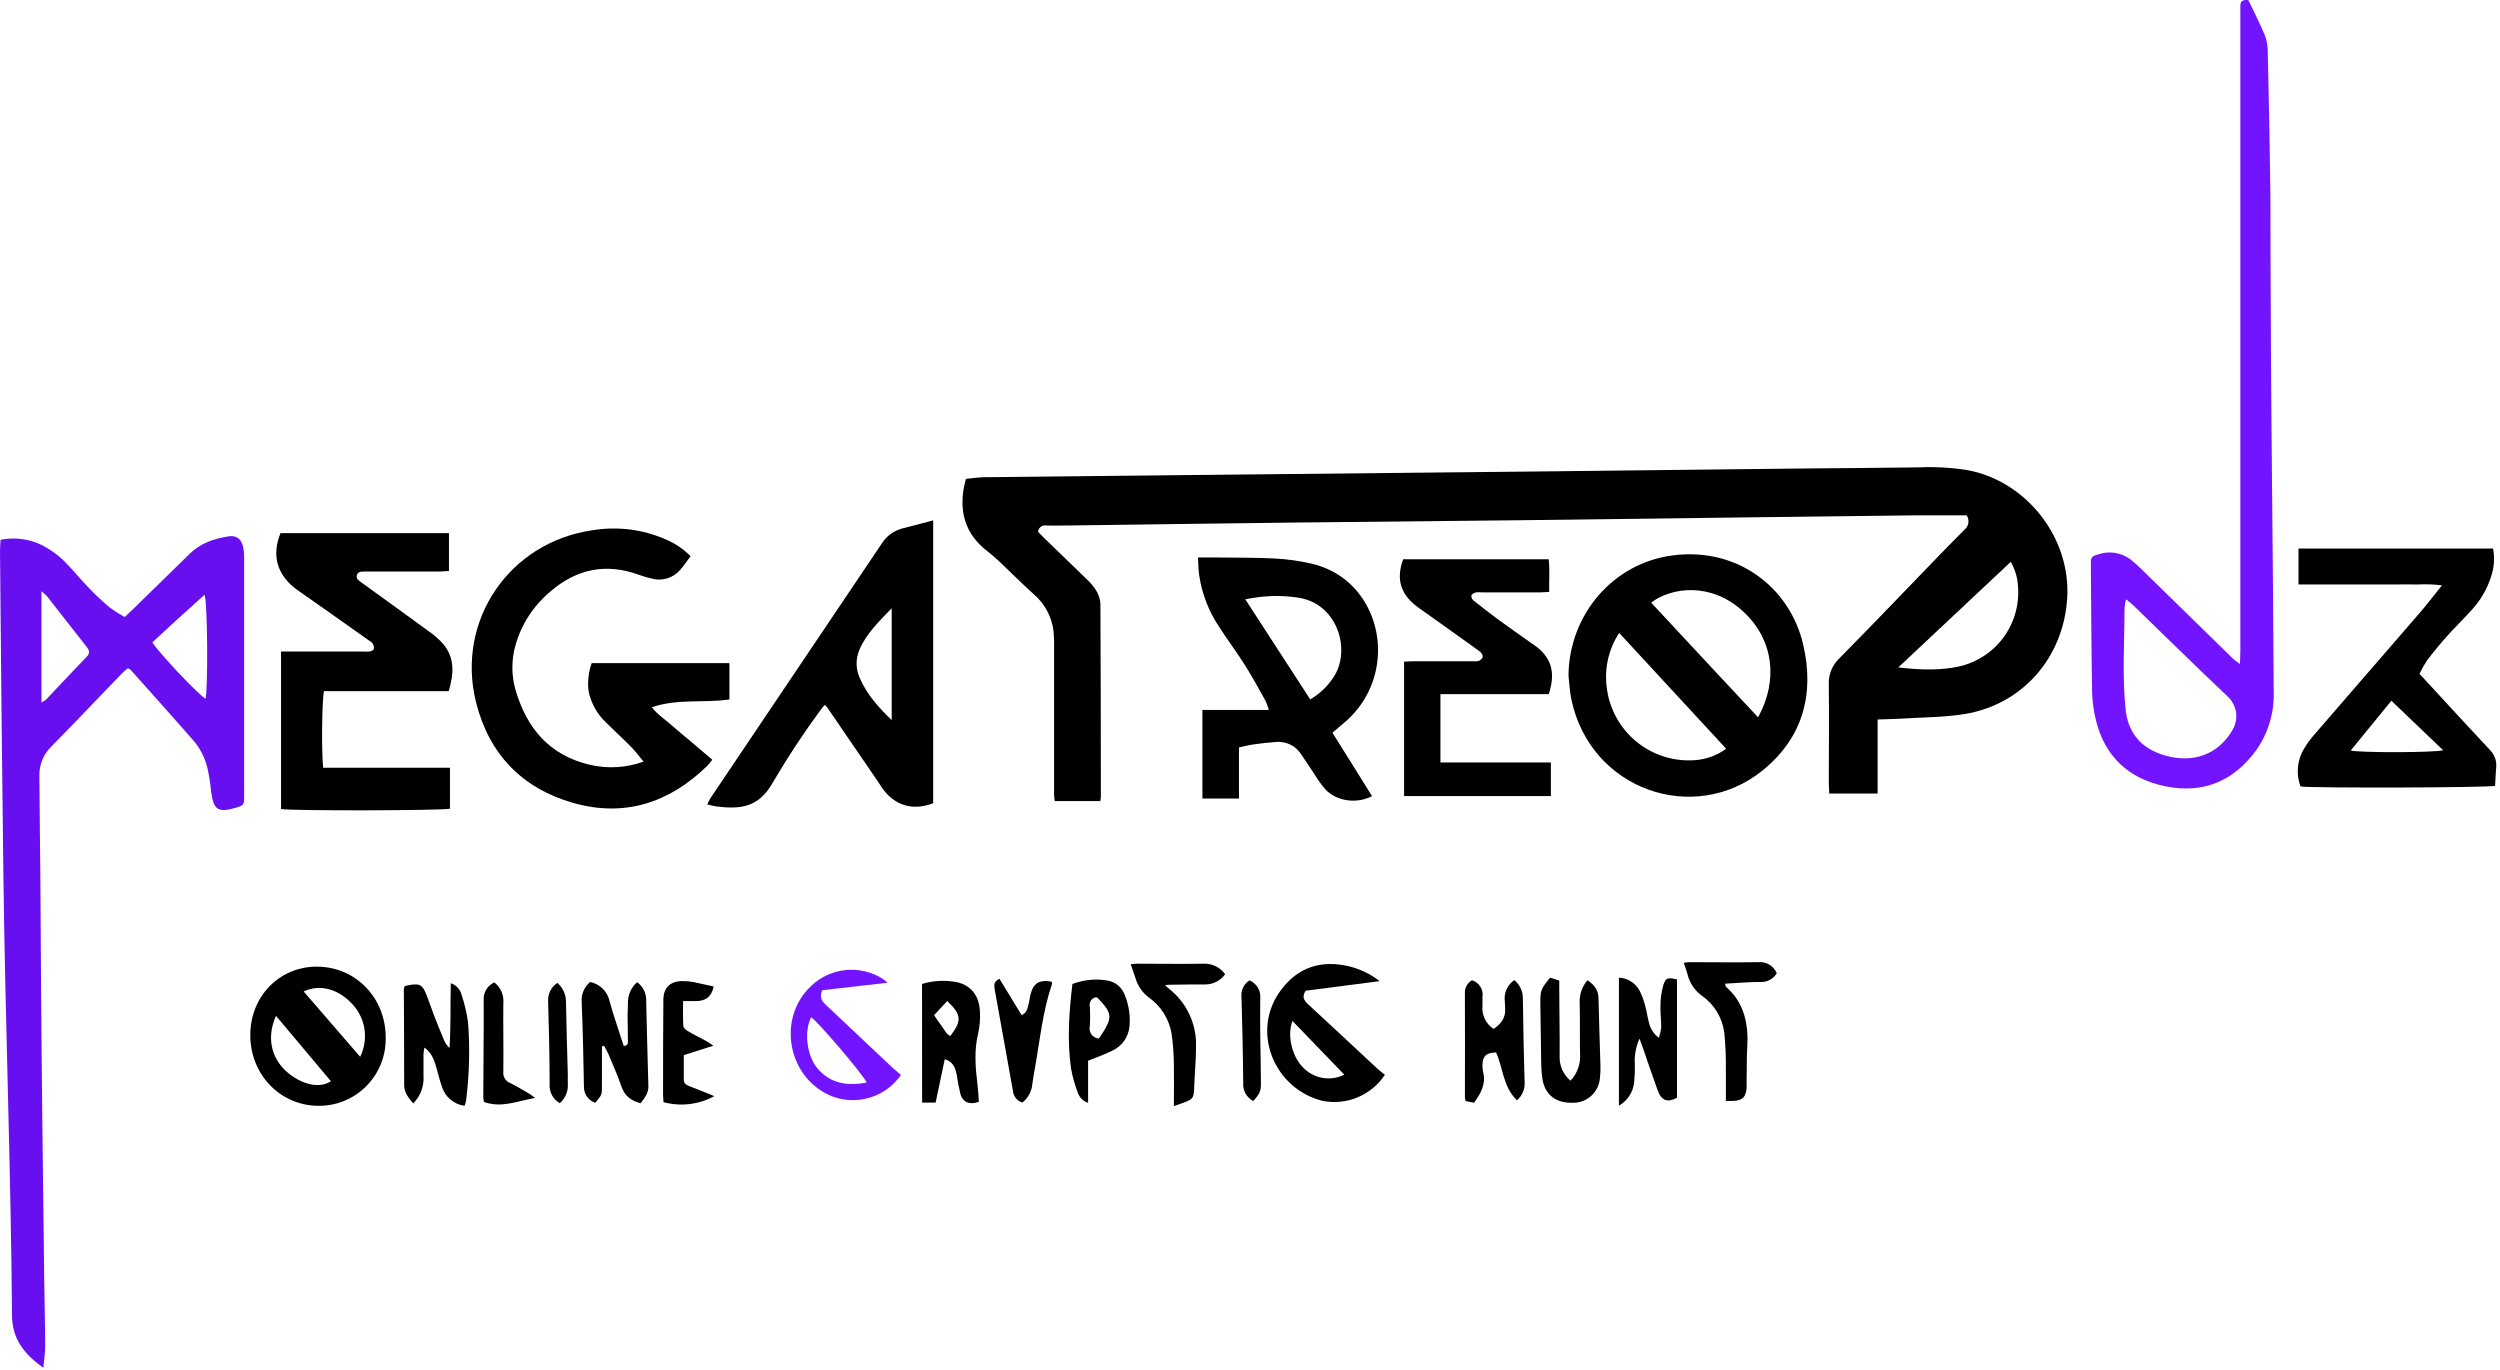 <svg width="666" height="365" viewBox="0 0 666 365" fill="none" xmlns="http://www.w3.org/2000/svg">
<path d="M523.91 137.285C519.38 137.285 514.91 137.285 510.44 137.285C495.774 137.445 481.137 137.621 466.53 137.815C446.144 138.075 425.754 138.331 405.36 138.585C385.29 138.815 365.21 138.975 345.14 139.205C325.07 139.435 305.14 139.725 285.14 139.985C282.98 139.985 280.82 140.065 278.66 139.985C278.412 139.948 278.159 139.963 277.916 140.027C277.673 140.091 277.446 140.203 277.248 140.357C277.05 140.511 276.885 140.704 276.764 140.924C276.642 141.143 276.566 141.385 276.54 141.635C276.97 142.095 277.44 142.635 277.94 143.115C281.79 146.845 285.66 150.545 289.49 154.295C290.443 155.151 291.274 156.133 291.96 157.215C292.645 158.278 293.053 159.494 293.15 160.755C293.25 177.955 293.25 195.145 293.27 212.345C293.244 212.701 293.198 213.055 293.13 213.405H280.99C280.894 212.822 280.831 212.235 280.8 211.645C280.8 198.771 280.8 185.895 280.8 173.015C280.847 171.497 280.814 169.979 280.7 168.465C280.306 164.517 278.404 160.874 275.39 158.295C272.89 156.065 270.53 153.675 268.08 151.375C266.496 149.786 264.827 148.284 263.08 146.875C257.32 142.515 254.92 136.125 257.32 127.585C258.84 127.435 260.48 127.155 262.12 127.135C279.074 126.935 296.027 126.755 312.98 126.595L373.92 125.965L412.07 125.575L479.48 124.815C490.03 124.705 500.59 124.665 511.15 124.505C515.464 124.319 519.785 124.56 524.05 125.225C539.89 128.145 551.73 143.305 550.7 159.395C549.7 175.205 538.79 187.705 523.35 190.225C518.08 191.085 512.68 191.065 507.35 191.405C505.05 191.545 502.75 191.585 500.2 191.675V211.395H487.32C487.27 210.395 487.19 209.395 487.19 208.395C487.19 199.675 487.31 190.955 487.19 182.245C487.148 180.97 487.376 179.701 487.858 178.521C488.341 177.34 489.067 176.275 489.99 175.395C495.22 170.105 500.39 164.765 505.57 159.395C511.5 153.285 517.32 147.125 523.32 141.125C523.886 140.678 524.262 140.033 524.371 139.321C524.48 138.608 524.316 137.881 523.91 137.285V137.285ZM505.71 177.795C512.32 178.615 517.54 178.505 521.85 177.555C526.612 176.494 530.829 173.746 533.723 169.818C536.616 165.89 537.99 161.047 537.59 156.185C537.483 153.896 536.817 151.668 535.65 149.695L505.71 177.795Z" fill="black"/>
<path d="M65.041 148.415C65.048 147.459 64.944 146.506 64.731 145.575C64.231 143.495 62.951 142.575 60.871 142.885C57.031 143.495 53.421 144.685 50.541 147.515C45.521 152.442 40.491 157.362 35.451 162.275C34.771 162.935 34.071 163.575 33.221 164.375C31.867 163.644 30.564 162.822 29.321 161.915C27.425 160.323 25.613 158.634 23.891 156.855C21.941 154.855 20.151 152.685 18.231 150.645C16.236 148.444 13.866 146.616 11.231 145.245C7.798 143.554 3.904 143.041 0.151 143.785C0.091 144.945 -0.009 145.965 0.001 146.985C0.127 161.772 0.267 176.568 0.421 191.375C0.567 205.128 0.727 218.882 0.901 232.635C1.371 271.885 2.901 311.135 3.201 350.385C3.201 356.585 6.371 360.685 11.551 364.385C11.751 362.145 12.041 360.385 12.031 358.675C12.031 353.075 11.861 347.475 11.791 341.875C11.441 313.655 11.091 285.435 10.901 257.215C10.851 249.305 10.821 241.385 10.751 233.465C10.681 224.465 10.531 215.545 10.491 206.595C10.467 205.152 10.74 203.72 11.292 202.387C11.844 201.054 12.664 199.849 13.701 198.845C20.051 192.415 26.261 185.845 32.541 179.345C33.021 178.845 33.541 178.435 34.081 178.005C34.35 178.142 34.605 178.306 34.841 178.495C40.381 184.705 45.951 190.885 51.421 197.145C53.271 199.27 54.584 201.807 55.251 204.545C55.71 206.65 56.044 208.78 56.251 210.925C56.851 215.725 58.121 216.575 62.751 215.205C64.961 214.555 65.041 214.475 65.041 211.995C65.054 190.808 65.054 169.615 65.041 148.415ZM23.141 174.895C19.491 178.705 15.881 182.555 12.251 186.385C11.872 186.676 11.47 186.936 11.051 187.165V157.525C11.566 157.914 12.05 158.342 12.501 158.805C16.051 163.335 19.571 167.885 23.141 172.405C23.831 173.285 24.011 173.995 23.141 174.895V174.895ZM54.761 186.125C53.291 185.495 42.611 174.285 40.581 171.125C45.131 166.915 49.731 162.685 54.501 158.445C55.321 160.635 55.411 183.755 54.761 186.125Z" fill="#680FEF"/>
<path d="M605.321 134.485C605.034 106.745 604.871 79.002 604.831 51.255C604.664 38.788 604.431 26.315 604.131 13.835C604.147 12.316 603.883 10.808 603.351 9.385C602.011 6.165 600.401 3.045 598.971 0.035C597.461 -0.135 596.801 0.305 596.831 1.575C596.831 2.295 596.831 3.015 596.831 3.735V173.405C596.831 174.405 596.761 175.405 596.711 176.885C595.711 176.145 595.161 175.785 594.711 175.315L570.321 151.475C569.417 150.574 568.458 149.729 567.451 148.945C566.248 148.069 564.852 147.497 563.381 147.276C561.91 147.055 560.408 147.192 559.001 147.675C557.261 148.155 557.001 148.435 557.001 150.175C557.081 161.615 557.141 173.045 557.341 184.485C557.41 186.957 557.745 189.415 558.341 191.815C560.721 201.615 567.151 207.465 576.821 209.465C586.821 211.525 594.951 208.165 600.981 199.955C604.258 195.355 605.921 189.799 605.711 184.155C605.624 167.595 605.494 151.038 605.321 134.485ZM594.621 194.655C590.921 200.925 584.351 203.415 576.811 201.275C570.361 199.445 566.811 195.185 566.221 188.625C565.351 179.685 565.961 170.735 565.991 161.785C566.065 161.066 566.195 160.354 566.381 159.655C567.201 160.335 567.761 160.735 568.261 161.215C576.651 169.335 584.961 177.525 593.441 185.545C594.68 186.681 595.478 188.218 595.694 189.885C595.91 191.551 595.53 193.241 594.621 194.655Z" fill="#7214FF"/>
<path d="M417.841 179.935C418.041 163.655 429.761 149.935 445.771 147.935C462.981 145.775 476.841 156.585 480.361 171.675C483.451 184.905 480.271 196.625 469.491 205.295C451.351 219.905 423.661 210.515 418.611 186.295C418.171 184.245 418.091 182.125 417.841 179.935ZM459.841 199.455L431.351 168.615C428.507 172.954 427.338 178.178 428.061 183.315C428.763 188.891 431.572 193.987 435.912 197.557C440.252 201.127 445.794 202.901 451.401 202.515C454.456 202.33 457.394 201.268 459.861 199.455H459.841ZM439.841 160.515C449.401 170.755 458.791 180.925 468.351 191.095C473.871 181.095 472.351 170.305 464.501 163.005C455.961 155.025 445.381 156.375 439.901 160.515H439.841Z" fill="black"/>
<path d="M183.971 148.175C182.971 149.455 182.231 150.665 181.281 151.715C180.383 152.806 179.189 153.615 177.844 154.046C176.498 154.477 175.056 154.511 173.691 154.145C172.525 153.882 171.376 153.548 170.251 153.145C161.451 149.915 153.561 151.555 146.571 157.625C142.121 161.346 138.897 166.323 137.321 171.905C136.221 175.778 136.221 179.882 137.321 183.755C140.321 194.015 146.371 201.245 157.211 203.755C161.941 204.849 166.887 204.55 171.451 202.895C170.271 201.475 169.291 200.145 168.141 198.985C165.961 196.765 163.641 194.675 161.441 192.455C159.027 190.199 157.395 187.232 156.781 183.985C156.495 181.513 156.782 179.008 157.621 176.665H194.321V186.335C187.521 187.335 180.531 186.055 173.651 188.415C175.201 190.415 177.171 191.655 178.861 193.155C180.551 194.655 182.521 196.255 184.361 197.805L189.761 202.395C189.221 203.035 188.821 203.625 188.321 204.105C178.241 213.905 166.321 217.775 152.691 213.895C139.061 210.015 130.251 200.845 126.821 187.105C121.391 165.325 135.681 144.405 157.901 141.245C164.503 140.164 171.277 141.022 177.401 143.715C179.861 144.759 182.093 146.274 183.971 148.175Z" fill="black"/>
<path d="M86.091 204.525H119.871V215.435C118.221 215.945 77.471 216.055 74.871 215.515V173.575H96.951C97.507 173.624 98.068 173.607 98.621 173.525C99.021 173.425 99.621 173.095 99.621 172.785C99.655 172.275 99.51 171.769 99.211 171.355C98.885 171.002 98.503 170.704 98.081 170.475C91.881 166.095 85.701 161.685 79.461 157.355C73.941 153.515 72.211 148.155 74.731 142.035H119.601V152.125C118.701 152.125 117.861 152.255 117.011 152.265H98.011C97.374 152.231 96.735 152.248 96.101 152.315C95.864 152.347 95.642 152.445 95.459 152.599C95.277 152.752 95.141 152.954 95.069 153.182C94.997 153.409 94.991 153.652 95.051 153.883C95.112 154.113 95.236 154.322 95.411 154.485C95.638 154.712 95.889 154.913 96.161 155.085C102.161 159.445 108.231 163.775 114.221 168.175C115.672 169.16 116.993 170.326 118.151 171.645C121.211 175.385 120.881 179.595 119.541 184.115H86.321C85.781 186.055 85.611 200.125 86.091 204.525Z" fill="black"/>
<path d="M248.601 138.635V213.975C243.411 215.975 238.751 214.745 235.461 210.545C234.971 209.925 234.561 209.225 234.111 208.545L220.321 188.385C220.127 188.171 219.913 187.977 219.681 187.805C219.271 188.305 218.861 188.755 218.521 189.245C213.977 195.424 209.758 201.836 205.881 208.455C202.041 215.355 196.881 215.585 190.721 214.825C189.941 214.689 189.17 214.509 188.411 214.285C188.666 213.707 188.957 213.146 189.281 212.605C204.494 189.991 219.704 167.385 234.911 144.785C236.145 142.8 238.097 141.367 240.361 140.785L248.601 138.635ZM237.551 191.845V162.035C234.061 165.665 230.801 168.795 228.981 173.035C228.466 174.209 228.201 175.478 228.201 176.76C228.201 178.042 228.466 179.31 228.981 180.485C230.871 184.985 234.091 188.485 237.551 191.845V191.845Z" fill="black"/>
<path d="M644.551 179.515L646.411 181.515C652.051 187.625 657.661 193.765 663.351 199.825C663.966 200.448 664.432 201.203 664.713 202.033C664.993 202.863 665.082 203.746 664.971 204.615C664.841 206.195 664.781 207.785 664.691 209.345C662.941 209.845 615.971 209.985 612.861 209.515C612.243 207.875 612.006 206.116 612.169 204.371C612.332 202.627 612.89 200.942 613.801 199.445C614.617 198.069 615.565 196.777 616.631 195.585C626.031 184.698 635.451 173.818 644.891 162.945C646.761 160.775 648.481 158.475 650.541 155.945C648.416 155.671 646.271 155.591 644.131 155.705C641.971 155.655 639.811 155.705 637.651 155.705H612.321V146.125H664.151C664.623 148.629 664.44 151.212 663.621 153.625C662.557 156.984 660.749 160.061 658.331 162.625C656.251 164.945 654.001 167.105 651.921 169.435C650.061 171.515 648.281 173.675 646.591 175.895C645.825 177.051 645.143 178.261 644.551 179.515ZM637.061 186.675L626.231 199.935C628.651 200.565 648.991 200.505 650.851 199.855L637.061 186.675Z" fill="black"/>
<path d="M320.321 189.125H338.011C337.794 188.32 337.513 187.534 337.171 186.775C335.381 183.575 333.641 180.335 331.681 177.235C329.511 173.785 327.051 170.525 324.841 167.095C322.008 162.895 320.162 158.109 319.441 153.095C319.251 151.615 319.231 150.095 319.131 148.515C321.131 148.515 322.881 148.515 324.611 148.515C329.611 148.585 334.691 148.515 339.721 148.795C342.991 148.966 346.241 149.424 349.431 150.165C362.431 153.225 368.221 165.565 366.941 176.095C366.219 182.53 363.029 188.435 358.041 192.565L354.961 195.205L360.321 203.765C362.048 206.538 363.778 209.315 365.511 212.095C361.421 214.215 356.071 213.465 353.101 210.315C352.115 209.167 351.223 207.944 350.431 206.655C349.071 204.655 347.841 202.655 346.431 200.655C345.71 199.636 344.736 198.823 343.605 198.297C342.473 197.771 341.224 197.55 339.981 197.655C337.981 197.785 335.981 198.025 333.981 198.305C332.731 198.475 331.501 198.805 330.061 199.105V212.725H320.321V189.125ZM349.051 186.325C351.524 184.87 353.631 182.869 355.211 180.475C359.971 173.475 356.531 161.085 346.211 159.275C342.573 158.68 338.867 158.616 335.211 159.085C334.161 159.205 333.111 159.415 331.731 159.635L349.051 186.325Z" fill="black"/>
<path d="M412.581 184.925H383.731V203.125H413.151V212.065H374.051V176.255C374.831 176.255 375.601 176.155 376.371 176.155H392.201C392.757 176.221 393.321 176.201 393.871 176.095C394.356 175.917 394.754 175.559 394.981 175.095C395.111 174.795 394.821 174.225 394.561 173.885C394.228 173.541 393.852 173.241 393.441 172.995C388.311 169.325 383.191 165.615 378.031 161.995C373.201 158.585 371.791 154.455 373.801 148.995H412.581C412.881 151.805 412.641 154.635 412.711 157.675C411.711 157.725 410.991 157.815 410.221 157.815H394.861C394.307 157.744 393.745 157.744 393.191 157.815C392.721 157.945 392.081 158.265 391.961 158.645C391.949 158.895 391.995 159.144 392.096 159.373C392.197 159.602 392.349 159.805 392.541 159.965C394.661 161.665 396.821 163.335 399.011 164.965C401.911 167.085 404.871 169.145 407.801 171.225C408.391 171.645 409.001 172.025 409.561 172.475C413.401 175.585 414.411 179.435 412.581 184.925Z" fill="black"/>
<path d="M66.681 275.715C66.681 265.355 74.551 257.395 84.601 257.515C94.881 257.645 102.801 265.905 102.751 276.515C102.79 278.9 102.349 281.269 101.454 283.48C100.56 285.691 99.229 287.7 97.543 289.387C95.856 291.073 93.847 292.404 91.636 293.298C89.425 294.193 87.056 294.634 84.671 294.595C74.541 294.445 66.641 286.175 66.681 275.715ZM80.891 264.125L95.951 281.535C97.129 279.139 97.509 276.43 97.036 273.802C96.563 271.175 95.261 268.769 93.321 266.935C89.661 263.325 85.021 262.185 80.891 264.125ZM73.521 270.615C70.521 277.395 73.051 282.885 76.921 285.975C80.791 289.065 85.271 289.975 88.151 288.035L73.521 270.615Z" fill="black"/>
<path d="M367.531 261.375L347.851 263.925C346.771 265.515 347.351 266.505 348.491 267.555C354.671 273.245 360.791 278.995 366.941 284.705C367.581 285.295 368.291 285.805 368.941 286.305C367.192 288.963 364.697 291.046 361.769 292.292C358.84 293.537 355.609 293.889 352.481 293.305C339.481 290.215 332.911 274.675 341.371 263.585C345.921 257.585 352.011 255.735 359.261 257.395C362.271 258.113 365.092 259.47 367.531 261.375V261.375ZM344.321 271.995C342.741 275.995 344.321 281.995 347.621 284.845C349.02 286.118 350.772 286.938 352.646 287.197C354.52 287.456 356.429 287.141 358.121 286.295L344.321 271.995Z" fill="black"/>
<path d="M240.011 286.365C238.047 289.203 235.196 291.309 231.905 292.351C228.615 293.394 225.071 293.314 221.831 292.125C209.881 287.495 206.751 271.345 216.131 262.615C218.639 260.235 221.869 258.759 225.31 258.421C228.751 258.082 232.207 258.9 235.131 260.745C235.451 260.955 235.741 261.225 236.461 261.795L219.031 263.795C218.181 265.795 219.031 266.795 220.171 267.845C226.061 273.365 231.911 278.915 237.791 284.455C238.511 285.045 239.231 285.665 240.011 286.365ZM230.871 288.365C229.721 285.965 217.641 271.895 216.101 271.005C214.151 274.755 214.901 281.295 217.841 284.705C221.321 288.715 225.751 289.345 230.871 288.395V288.365Z" fill="#7214FF"/>
<path d="M157.23 261.595C158.515 261.863 159.693 262.503 160.617 263.434C161.542 264.366 162.172 265.548 162.43 266.835C163.3 270.075 164.43 273.235 165.43 276.425C165.67 277.175 165.93 277.925 166.17 278.635C167.42 278.575 167.27 277.735 167.27 277.055C167.27 274.895 167.2 272.745 167.19 270.585C167.19 269.465 167.31 268.345 167.28 267.225C167.254 266.173 167.461 265.128 167.887 264.165C168.312 263.202 168.945 262.345 169.74 261.655C170.483 262.191 171.088 262.895 171.506 263.711C171.923 264.526 172.141 265.429 172.14 266.345C172.32 274.015 172.5 281.685 172.73 289.345C172.79 291.215 171.73 292.485 170.64 293.915C168.24 293.245 166.44 292.055 165.56 289.475C164.56 286.525 163.28 283.675 162.08 280.805C161.76 280.045 161.32 279.335 160.93 278.605L160.36 278.765V281.765C160.36 284.325 160.36 286.885 160.36 289.445C160.36 291.715 160.3 291.715 158.56 293.795C157.661 293.482 156.885 292.891 156.346 292.107C155.806 291.322 155.531 290.386 155.56 289.435C155.44 281.925 155.26 274.435 154.96 266.905C154.882 265.902 155.048 264.896 155.443 263.971C155.838 263.046 156.451 262.231 157.23 261.595V261.595Z" fill="black"/>
<path d="M245.631 262.125C248.666 261.208 251.88 261.05 254.991 261.665C258.611 262.495 260.841 265.215 261.041 269.315C261.172 271.306 261.021 273.306 260.591 275.255C259.451 279.865 259.861 284.435 260.411 289.045C260.601 290.545 260.661 292.045 260.771 293.525C258.371 294.375 256.581 293.725 255.891 291.585C255.466 289.887 255.133 288.168 254.891 286.435C254.521 284.615 254.021 282.855 251.681 282.165C250.861 286.065 250.071 289.855 249.251 293.725H245.651L245.631 262.125ZM248.831 270.445C249.621 271.575 250.221 272.515 250.901 273.385C251.581 274.255 252.021 275.455 253.151 276.005C256.311 271.875 256.151 270.355 252.351 266.665L248.831 270.445Z" fill="black"/>
<path d="M107.781 262.695C108.421 262.565 109.031 262.405 109.651 262.325C111.651 262.055 112.481 262.415 113.281 264.255C114.171 266.305 114.831 268.445 115.641 270.535C116.451 272.625 117.401 274.985 118.331 277.185C118.664 277.941 119.147 278.621 119.751 279.185C120.131 273.505 119.941 267.845 120.091 261.935C120.779 262.156 121.401 262.547 121.899 263.071C122.397 263.596 122.755 264.236 122.941 264.935C123.755 267.352 124.341 269.839 124.691 272.365C125.213 279.301 125.039 286.273 124.171 293.175C124.083 293.658 123.946 294.13 123.761 294.585C122.389 294.407 121.096 293.843 120.034 292.958C118.971 292.072 118.183 290.902 117.761 289.585C117.101 287.795 116.711 285.905 116.151 284.075C115.591 282.245 114.991 280.445 113.051 279.075C112.94 279.65 112.863 280.231 112.821 280.815C112.821 282.735 112.821 284.655 112.821 286.575C112.918 287.928 112.725 289.287 112.254 290.56C111.783 291.833 111.046 292.99 110.091 293.955C108.841 292.515 107.681 291.105 107.671 289.045C107.671 280.571 107.641 272.098 107.581 263.625C107.624 263.31 107.691 262.999 107.781 262.695V262.695Z" fill="black"/>
<path d="M436.771 276.705C435.803 278.813 435.373 281.129 435.521 283.445C435.558 285.114 435.494 286.783 435.331 288.445C435.179 289.708 434.733 290.919 434.03 291.98C433.327 293.04 432.386 293.922 431.281 294.555V260.455C432.396 260.504 433.479 260.835 434.431 261.418C435.382 262 436.17 262.815 436.721 263.785C437.377 265.056 437.883 266.398 438.231 267.785C438.661 269.235 438.851 270.785 439.231 272.215C439.557 273.924 440.518 275.446 441.921 276.475C442.231 275.594 442.442 274.682 442.551 273.755C442.551 271.755 442.271 269.755 442.351 267.755C442.359 265.938 442.618 264.131 443.121 262.385C443.791 260.385 444.361 260.385 446.751 260.915V292.445C444.221 293.815 442.601 293.245 441.601 290.445C440.261 286.775 439.021 283.065 437.741 279.375C437.521 278.715 437.241 277.985 436.771 276.705Z" fill="black"/>
<path d="M404.12 293.125C400.38 289.525 400.44 284.515 398.56 280.375C395.93 280.425 394.94 281.375 394.93 283.725C394.903 284.285 394.947 284.846 395.06 285.395C395.94 288.585 394.62 291.145 392.69 293.755L390.45 293.335C390.356 293.008 390.289 292.673 390.25 292.335C390.25 283.135 390.31 273.935 390.25 264.735C390.19 264.019 390.336 263.3 390.671 262.664C391.006 262.028 391.516 261.501 392.14 261.145C393.072 261.426 393.869 262.037 394.383 262.863C394.896 263.69 395.091 264.675 394.93 265.635C394.88 266.345 394.98 267.075 394.93 267.795C394.797 269.015 395 270.248 395.518 271.361C396.037 272.474 396.85 273.423 397.87 274.105C399.92 272.785 401.2 271.055 400.96 268.445C400.91 267.885 400.96 267.325 400.88 266.765C400.734 265.678 400.892 264.572 401.339 263.57C401.786 262.569 402.503 261.712 403.41 261.095C404.12 261.674 404.692 262.403 405.087 263.229C405.481 264.056 405.687 264.959 405.69 265.875C405.77 273.395 405.94 280.875 406.16 288.425C406.199 289.312 406.036 290.196 405.682 291.01C405.329 291.824 404.795 292.548 404.12 293.125V293.125Z" fill="black"/>
<path d="M412.94 260.445L415.39 261.235C415.39 262.075 415.39 262.935 415.39 263.785C415.39 269.705 415.55 275.625 415.48 281.535C415.459 282.743 415.707 283.941 416.207 285.041C416.707 286.141 417.446 287.116 418.37 287.895C420.05 286.139 420.973 283.794 420.94 281.365C420.83 276.655 420.94 271.935 420.83 267.215C420.704 264.99 421.454 262.803 422.92 261.125C424.59 262.295 425.8 263.625 425.84 265.885C425.96 271.885 426.2 277.885 426.36 283.885C426.404 285.003 426.357 286.124 426.22 287.235C426.075 289.055 425.235 290.75 423.874 291.967C422.513 293.185 420.736 293.832 418.91 293.775C414.48 293.875 411.59 291.645 410.91 287.485C410.705 286.141 410.595 284.784 410.58 283.425C410.48 278.091 410.404 272.735 410.35 267.355C410.32 263.825 410.5 263.445 412.94 260.445Z" fill="black"/>
<path d="M312.721 294.655C312.721 290.875 312.791 287.365 312.721 283.865C312.715 281 312.508 278.14 312.101 275.305C311.435 271.459 309.279 268.031 306.101 265.765C304.362 264.476 303.094 262.653 302.491 260.575C302.111 259.375 301.671 258.185 301.221 256.865C301.761 256.788 302.305 256.741 302.851 256.725C308.851 256.725 314.851 256.835 320.851 256.725C321.93 256.716 322.996 256.967 323.958 257.456C324.921 257.945 325.751 258.658 326.381 259.535C325.793 260.358 325.021 261.032 324.127 261.504C323.233 261.976 322.242 262.233 321.231 262.255C318.281 262.255 315.321 262.255 312.361 262.325C311.841 262.325 311.361 262.325 310.361 262.415C310.911 262.945 311.161 263.215 311.441 263.415C313.778 265.255 315.648 267.622 316.895 270.323C318.143 273.024 318.734 275.982 318.621 278.955C318.621 282.315 318.281 285.665 318.161 289.015C318.021 292.745 318.051 292.755 314.571 294.015C314.081 294.215 313.551 294.385 312.721 294.655Z" fill="black"/>
<path d="M459.771 293.285C459.771 290.365 459.771 287.665 459.771 284.955C459.815 281.69 459.678 278.425 459.361 275.175C459.116 273.219 458.468 271.335 457.458 269.643C456.448 267.951 455.097 266.487 453.491 265.345C451.524 263.955 450.125 261.903 449.551 259.565C449.291 258.565 448.921 257.615 448.551 256.485C449.131 256.415 449.551 256.325 449.861 256.325C456.021 256.325 462.171 256.415 468.331 256.325C469.371 256.208 470.422 256.433 471.323 256.965C472.225 257.497 472.93 258.308 473.331 259.275C472.884 260.026 472.239 260.641 471.467 261.05C470.694 261.459 469.824 261.648 468.951 261.595C465.861 261.595 462.781 261.885 459.541 262.055C459.701 262.535 459.701 262.805 459.841 262.925C464.021 266.555 465.471 271.325 465.541 276.645C465.541 278.245 465.401 279.845 465.371 281.435C465.321 283.755 465.311 286.065 465.291 288.385C465.291 288.865 465.351 289.385 465.291 289.815C465.081 292.335 464.231 293.155 461.711 293.295C461.151 293.315 460.591 293.285 459.771 293.285Z" fill="black"/>
<path d="M289.871 293.795C289.228 293.591 288.644 293.237 288.165 292.762C287.687 292.288 287.329 291.706 287.121 291.065C286.321 288.982 285.719 286.83 285.321 284.635C284.261 277.145 284.801 269.635 285.691 262.135C288.64 261.008 291.835 260.684 294.951 261.195C296.03 261.367 297.042 261.83 297.878 262.535C298.713 263.24 299.34 264.16 299.691 265.195C300.737 267.801 301.152 270.618 300.901 273.415C300.773 274.822 300.272 276.168 299.449 277.316C298.626 278.464 297.512 279.372 296.221 279.945C294.221 280.945 292.121 281.655 289.871 282.575V293.795ZM292.751 276.665C296.541 271.075 296.511 270.155 292.431 265.855C292.308 265.763 292.169 265.695 292.021 265.655C291.742 265.696 291.476 265.795 291.237 265.943C290.998 266.092 290.793 266.289 290.634 266.52C290.474 266.752 290.364 267.014 290.31 267.29C290.256 267.566 290.26 267.85 290.321 268.125C290.441 269.88 290.441 271.64 290.321 273.395C290.234 273.772 290.231 274.164 290.311 274.543C290.391 274.922 290.551 275.279 290.782 275.59C291.013 275.9 291.309 276.157 291.649 276.343C291.988 276.529 292.364 276.639 292.751 276.665V276.665Z" fill="black"/>
<path d="M190.131 262.795C189.521 265.675 187.851 266.695 185.391 266.685H181.971C181.971 269.035 181.901 271.165 182.031 273.295C182.031 273.765 182.671 274.345 183.151 274.635C184.811 275.635 186.531 276.455 188.211 277.375C188.741 277.675 189.211 278.035 190.061 278.565L182.161 281.085C182.161 283.345 182.161 285.495 182.161 287.635C182.161 288.635 182.841 289.025 183.591 289.335C184.991 289.915 186.421 290.435 187.831 291.005C188.631 291.325 189.421 291.675 190.291 292.005C186.159 294.273 181.309 294.85 176.761 293.615C176.761 293.035 176.641 292.415 176.641 291.785C176.641 283.315 176.641 274.835 176.721 266.365C176.721 263.145 178.551 261.365 181.781 261.365C182.742 261.356 183.703 261.433 184.651 261.595C186.441 261.975 188.211 262.395 190.131 262.795Z" fill="black"/>
<path d="M266.261 260.755C268.261 264.045 270.211 267.225 272.161 270.425C273.591 269.825 273.691 268.635 273.981 267.605C274.221 266.765 274.291 265.875 274.501 265.025C275.271 261.885 276.831 260.915 280.151 261.515C280.151 261.715 280.311 261.975 280.241 262.165C277.721 269.625 276.981 277.445 275.601 285.165C275.391 286.345 275.171 287.525 275.021 288.715C274.95 289.688 274.677 290.635 274.219 291.496C273.761 292.357 273.128 293.113 272.361 293.715C271.68 293.513 271.075 293.11 270.627 292.559C270.179 292.007 269.908 291.333 269.851 290.625C268.271 281.735 266.651 272.865 265.061 263.985C264.851 262.775 264.481 261.505 266.261 260.755Z" fill="black"/>
<path d="M131.691 261.715C132.527 262.366 133.186 263.218 133.605 264.192C134.025 265.166 134.192 266.229 134.091 267.285C134.021 273.355 134.161 279.425 134.091 285.495C134.016 286.119 134.147 286.75 134.465 287.292C134.783 287.834 135.27 288.256 135.851 288.495C137.641 289.365 139.341 290.415 141.071 291.415C141.461 291.635 141.791 291.945 142.531 292.485C137.771 293.325 133.581 295.245 128.931 293.565C128.834 293.127 128.774 292.682 128.751 292.235C128.751 283.615 128.911 274.985 128.851 266.365C128.796 265.393 129.038 264.427 129.545 263.597C130.053 262.766 130.801 262.11 131.691 261.715Z" fill="black"/>
<path d="M333.891 293.315C333.009 292.862 332.281 292.158 331.8 291.29C331.32 290.423 331.108 289.433 331.191 288.445C331.141 280.855 330.951 273.265 330.731 265.685C330.627 264.811 330.77 263.926 331.143 263.129C331.516 262.332 332.104 261.655 332.841 261.175C333.767 261.55 334.549 262.214 335.069 263.068C335.589 263.921 335.821 264.919 335.731 265.915C335.661 269.185 335.731 272.455 335.731 275.735C335.781 279.965 335.901 284.195 335.911 288.425C335.951 290.685 335.601 291.355 333.891 293.315Z" fill="black"/>
<path d="M148.481 261.845C149.2 262.465 149.778 263.232 150.175 264.095C150.572 264.957 150.778 265.895 150.781 266.845C150.871 273.365 151.101 279.845 151.271 286.385C151.271 287.175 151.201 287.975 151.271 288.775C151.33 289.735 151.167 290.695 150.794 291.582C150.421 292.468 149.849 293.256 149.121 293.885C148.254 293.393 147.543 292.669 147.066 291.795C146.589 290.92 146.365 289.93 146.421 288.935C146.421 281.525 146.241 274.105 146.021 266.695C145.969 265.742 146.169 264.792 146.601 263.941C147.033 263.089 147.681 262.366 148.481 261.845Z" fill="black"/>
</svg>
